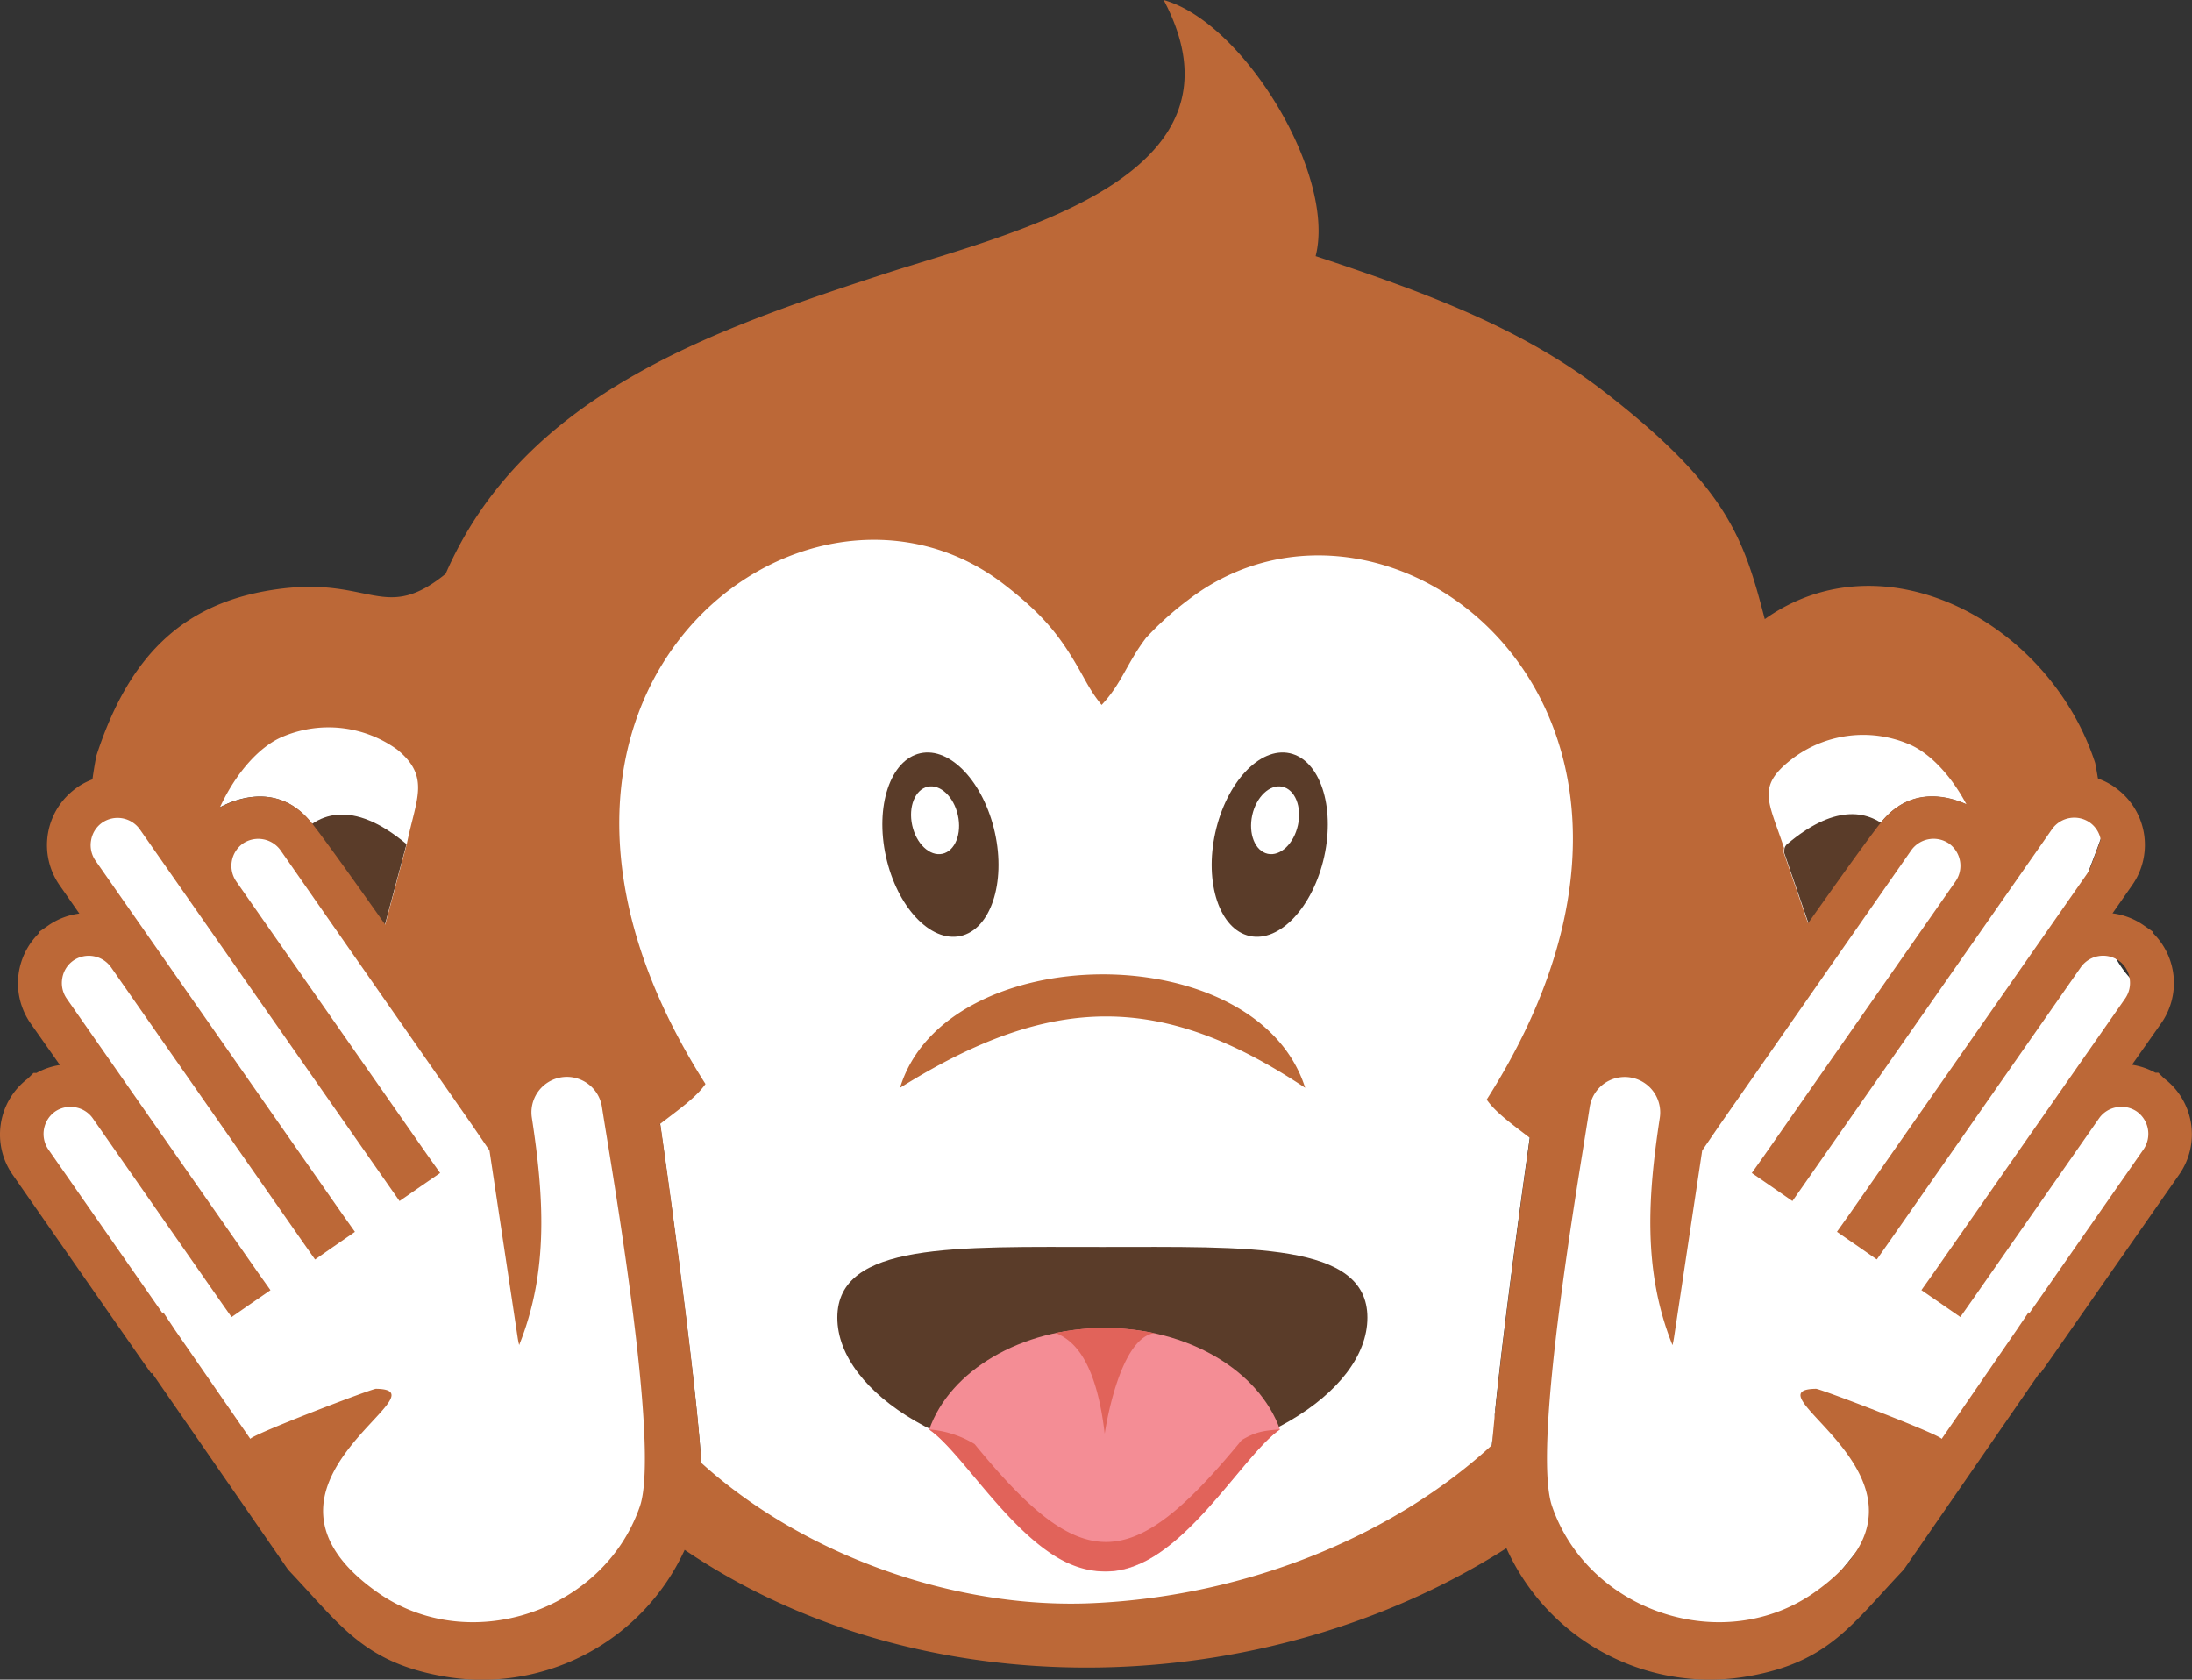 <svg id="Layer_1" data-name="Layer 1" xmlns="http://www.w3.org/2000/svg" viewBox="0 0 375.06 287.39"><rect x="0" y="0" width="375.06" height="287.39" fill="#333333" stroke="none"/><defs><style>.cls-1{fill:#fff;}.cls-1,.cls-2,.cls-3,.cls-4,.cls-5{fill-rule:evenodd;}.cls-2{fill:#5a3c29;}.cls-3{fill:#f48d95;}.cls-4{fill:#e1635a;}.cls-5{fill:#bc6837;}</style></defs><title>peekaboo-open-hands</title><path class="cls-1" d="M103.58,109.27S92.85,125.95,80,141.94l11.76-27.12-65,3.48,1.51,17.43a12,12,0,0,1,1.7,2l3.52,5a12,12,0,0,1,3.75-4.37s9.22-5.93,15.9,2.28c3.3,4.06,17.56,24.39,31.15,43.92A14.26,14.26,0,0,1,85.8,182,14,14,0,0,1,105.4,179c2.89,2.14,6.35,5.27,6.93,9.08,1.09,7.22,8.35,58.61,7.79,67.21,15.55,10.73,37.56,23.95,51.24,23.63,17.87-.42,55.59-8.37,83.58-23.57a79,79,0,0,1,.51-9.94,28.51,28.51,0,0,0,.42,6.89c3,15.52,23.12,29.05,23.12,29.05L306.67,279l23.51-28.92s36.38-46.69,37.88-51.75-0.37-12.56-4.12-13.13-6.56-.94-6.56-0.94,11-12.8,7.13-16.87-4.31-9.75-8.44-9.75,8.25-20.63,3.75-21.75-18.37,6.37-20.81,9.19-6-11.44-12.56-6.56c-3.94,2.93-23.21,31.58-38.56,53.58l0-.3a10.07,10.07,0,0,0-8.44-11.43h0a10.07,10.07,0,0,0-11.43,8.44l-5.25,34.91a50.61,50.61,0,0,0-7.08,18.91c1.83-18.37,6.18-49.06,7-54.52,0.57-3.81,4-6.94,6.93-9.08A14,14,0,0,1,289.26,182a14.25,14.25,0,0,1,1.51,2.56c13.59-19.53,27.85-39.86,31.15-43.92,6.68-8.21,15.9-2.28,15.9-2.28a12,12,0,0,1,3.75,4.37l0.42-.6c-2.06-11-5.08-22.4-9.55-24.21-8.28-3.35-36.55,4.88-36.55,4.88s11.57-16.73-22.05-30.07S201.24,61.78,198,62.31l-79,13.34-15.48,33.62h0Zm-8,71.12h0A10.07,10.07,0,0,1,107,188.83l5.48,36.43a10,10,0,0,1-.37,4.56c3.33,6.72,6.11,15.73,4.49,24.22-3,15.52-23.12,29.05-23.12,29.05L65.8,280.7,42.29,251.78S5.92,205.09,4.42,200s0.38-12.56,4.13-13.13S15.1,186,15.1,186,4.15,173.17,8,169.09s4.31-9.75,8.44-9.75-8.25-20.63-3.75-21.75S31,144,33.48,146.78s6-11.44,12.56-6.56c4.26,3.16,26.4,36.34,42.17,58.73l-1.07-7.13A10.07,10.07,0,0,1,95.58,180.39Z"/><path class="cls-2" d="M157.48,128.88c5.14-1.13,10.85,5,12.75,13.59s-0.74,16.55-5.89,17.68-10.85-5-12.75-13.59,0.74-16.55,5.89-17.68h0Zm1.25,5.73c-2.16.48-3.34,3.43-2.65,6.59s3,5.35,5.17,4.88,3.35-3.43,2.65-6.59S160.9,134.13,158.73,134.61Z"/><path class="cls-2" d="M220.69,128.88c-5.14-1.13-10.85,5-12.75,13.59s0.74,16.55,5.89,17.68,10.85-5,12.75-13.59-0.74-16.55-5.89-17.68h0Zm-1.26,5.73c2.16,0.48,3.35,3.43,2.65,6.59s-3,5.35-5.17,4.88-3.34-3.43-2.65-6.59S217.28,134.13,219.44,134.61Z"/><path class="cls-2" d="M64.69,162.6L64.61,165c-5.9-8.46-11.17-15.88-14.7-20.39,4-6,10.5-7.84,19.65-.18Z"/><path class="cls-2" d="M305.24,145.79l4.9,14.22c5.39-7.69,10.09-14.23,13.18-18.07-4-3.72-9.81-4-17.45,2.42C305,145,305.45,145.94,305.24,145.79Z"/><path class="cls-2" d="M188.62,213.36c25,0,45.35-.85,45.35,12.09s-20.3,25.6-45.35,25.6-45.35-12.65-45.35-25.6S163.57,213.36,188.62,213.36Z"/><path class="cls-3" d="M219,244.57c-3.56-10-15.66-17.35-30-17.35s-26.49,7.35-30,17.35c6.62,4.44,18,24.3,30.42,24.3S212.42,249,219,244.57Z"/><path class="cls-4" d="M180.67,228.07c2,0.94,6.7,3.08,8.35,17.24,0,0,2.33-16.29,8.47-17.21A41.23,41.23,0,0,0,180.67,228.07Z"/><path class="cls-4" d="M198.4,265.64c8.5-5.81,15.68-17.75,20.63-21.07-3,.21-4.28.47-6.57,1.83-18.9,23-27.25,23.25-45.7.68a17.59,17.59,0,0,0-7.82-2.51c5.18,3.47,12.79,16.37,21.82,21.83C186.75,270,192.63,269.59,198.4,265.64Z"/><path class="cls-5" d="M113,192.41c1.78,12.45,6.15,44.32,7,57.89,17.12,15.54,43.09,25.08,66.94,24,27.09-1.22,52.1-12,68.47-27.17a27.68,27.68,0,0,0,.47,5.22,30.33,30.33,0,0,0,4.63,10.74c-41.44,28-101.47,30.49-143.36,2.09a38.12,38.12,0,0,1-41.62,21.58c-13.47-2.46-17.43-8.91-26.23-18.18l-2.55-3.69L26,234.9l-0.13.09-2.11-3L2.17,201h0a12,12,0,0,1,2.61-16.47l0.95-.95H6.25a12,12,0,0,1,4-1.36l-5-7.1a12,12,0,0,1,1.38-15.41v-0.23l1.6-1.11a11.92,11.92,0,0,1,5.35-2.06l-3.37-4.83a12,12,0,0,1,2.86-16.65l0.12-.1a12,12,0,0,1,2.63-1.38q0.27-2,.66-4c5.83-18,15.69-26.66,31.72-28.64,15.31-1.88,17.66,5.89,28.05-2.53v0C89.5,67.71,121.57,56.57,150.89,47c21.63-7.09,64.43-16.39,48.22-47,13.77,3.85,29.54,30,26,43.82,18.11,6,35.11,12.11,49.45,23.25,21,16.29,23.8,25,27.4,38.86,20.49-14.54,48.76.64,56.54,24.64q0.52,2.71.83,5.24c-4.69-.54-16.8,5.91-20,8.87-2.51-8.67-7.86-15.4-12.82-17.4a20.07,20.07,0,0,0-19.41,2.22c-6.78,5-4.54,7.37-1.84,15.6-0.1.42,0,.78-0.09,0.69l4.9,14.22c-7,9.92-15,21.75-22.27,32.1l0-.3a10.07,10.07,0,0,0-8.44-11.43h0a10.07,10.07,0,0,0-11.43,8.44l-1.46,9.72c-5.18-4.6-9.88-7.21-12.09-10.4,42.52-66.81-17-111.82-51.11-85.47a53.35,53.35,0,0,0-7.18,6.47c-3.33,4.39-4.16,7.83-7.6,11.47a23.47,23.47,0,0,1-1.84-2.57c-0.57-.91-1-1.73-1.54-2.68-3.62-6.5-6.56-10.15-13.29-15.36-34.07-26.35-93.64,18.66-51.11,85.47-1.59,2.29-4.46,4.28-7.87,6.92h0Zm-75.3-54.29c1.84-1,9.64-4.68,15.49,2.52,1.75,2.15,6.56,8.85,12.72,17.57l3.7-13.82c1.54-7.64,4.12-11.45-1.66-16.15A20.08,20.08,0,0,0,48.48,126c-3.89,1.56-8,6-10.83,12.09h0Zm320.19,20a48.8,48.8,0,0,0,2-15.82c-2.06,6.43-6.51,15.38-3.79,15.38a3.67,3.67,0,0,1,1.78.43h0ZM154,186.12c26.09-16.32,44.92-16.23,69.32,0-8.33-26.17-61.53-25.59-69.32,0h0ZM103,189.42a6,6,0,0,0-12,1.8c2,13.11,3,26.08-2.17,38.91q-0.16-.63-0.26-1.29l-4.82-32-3-4.39h0L48,145.48h0a4.69,4.69,0,0,0-6.44-1.15h0a4.69,4.69,0,0,0-1.15,6.46L73.18,197.7l2.13,3-3.07,2.11-0.88.61-3,2.08-2.1-3L23.93,141.91a4.67,4.67,0,0,0-6.46-1.14h0a4.6,4.6,0,0,0-1.88,3,4.65,4.65,0,0,0,.74,3.47L58.6,207.77l2.13,3-3.05,2.11-0.77.53-3,2.09-2.11-3-32.8-47a4.67,4.67,0,0,0-6.46-1.14h0a4.59,4.59,0,0,0-1.88,3,4.67,4.67,0,0,0,.74,3.47l32.75,46.92,2.13,3-3.05,2.1-0.61.42-3,2.08-2.11-3-21.63-31a4.6,4.6,0,0,0-3-1.89,4.66,4.66,0,0,0-3.47.74h0a4.7,4.7,0,0,0-1.15,6.45h0l19.52,28,0.16-.11L30,227.64,42.84,246.2c0.12-.7,20.76-8.59,21.49-8.58,12.75,0.16-25.91,16.37.27,34.84,15.63,11,38.66,3.33,44.89-14.73C113,247.42,104.63,199.94,103,189.42Z"/><path class="cls-5" d="M280.07,176.44A14,14,0,0,0,269.65,179c-2.89,2.14-6.35,5.27-6.93,9.08C261.61,195.57,253.91,250,255,256a38.15,38.15,0,0,0,44.51,30.74c13.47-2.46,17.43-8.91,26.23-18.18l2.55-3.69,20.71-30,0.13,0.09,2.11-3,21.63-31h0a12,12,0,0,0-2.61-16.47l-0.95-.95h-0.52a12,12,0,0,0-4-1.36l5-7.1a12,12,0,0,0-1.38-15.41v-0.23l-1.6-1.11a11.92,11.92,0,0,0-5.35-2.06l3.37-4.83a12,12,0,0,0-2.86-16.65l-0.12-.1a12,12,0,0,0-16.74,3l-3.52,5a12,12,0,0,0-3.75-4.37s-9.22-5.93-15.9,2.28c-3.3,4.06-17.56,24.39-31.15,43.92a14.25,14.25,0,0,0-1.51-2.56,14,14,0,0,0-9.18-5.55h0Zm-8.07,13a6,6,0,0,1,12,1.8c-2,13.11-3,26.08,2.17,38.91q0.16-.63.26-1.29l4.82-32,3-4.39h0l32.78-47h0a4.69,4.69,0,0,1,6.44-1.15h0a4.69,4.69,0,0,1,1.15,6.46L301.87,197.7l-2.13,3,3.07,2.11,0.88,0.61,3,2.08,2.1-3,42.32-60.63a4.67,4.67,0,0,1,6.46-1.14h0a4.6,4.6,0,0,1,1.88,3,4.65,4.65,0,0,1-.74,3.47l-42.27,60.56-2.13,3,3.05,2.11,0.77,0.53,3,2.09,2.11-3,32.8-47a4.67,4.67,0,0,1,6.46-1.14h0a4.59,4.59,0,0,1,1.88,3,4.67,4.67,0,0,1-.74,3.47l-32.75,46.92-2.13,3,3.05,2.1,0.61,0.42,3,2.08,2.11-3,21.63-31a4.6,4.6,0,0,1,3-1.89,4.66,4.66,0,0,1,3.47.74h0a4.7,4.7,0,0,1,1.15,6.45h0l-19.52,28-0.16-.11L345,227.64,332.22,246.2c-0.12-.7-20.76-8.59-21.49-8.58-12.75.16,25.91,16.37-.27,34.84-15.63,11-38.66,3.33-44.89-14.73C262,247.42,270.43,199.94,272,189.42Z"/></svg>
